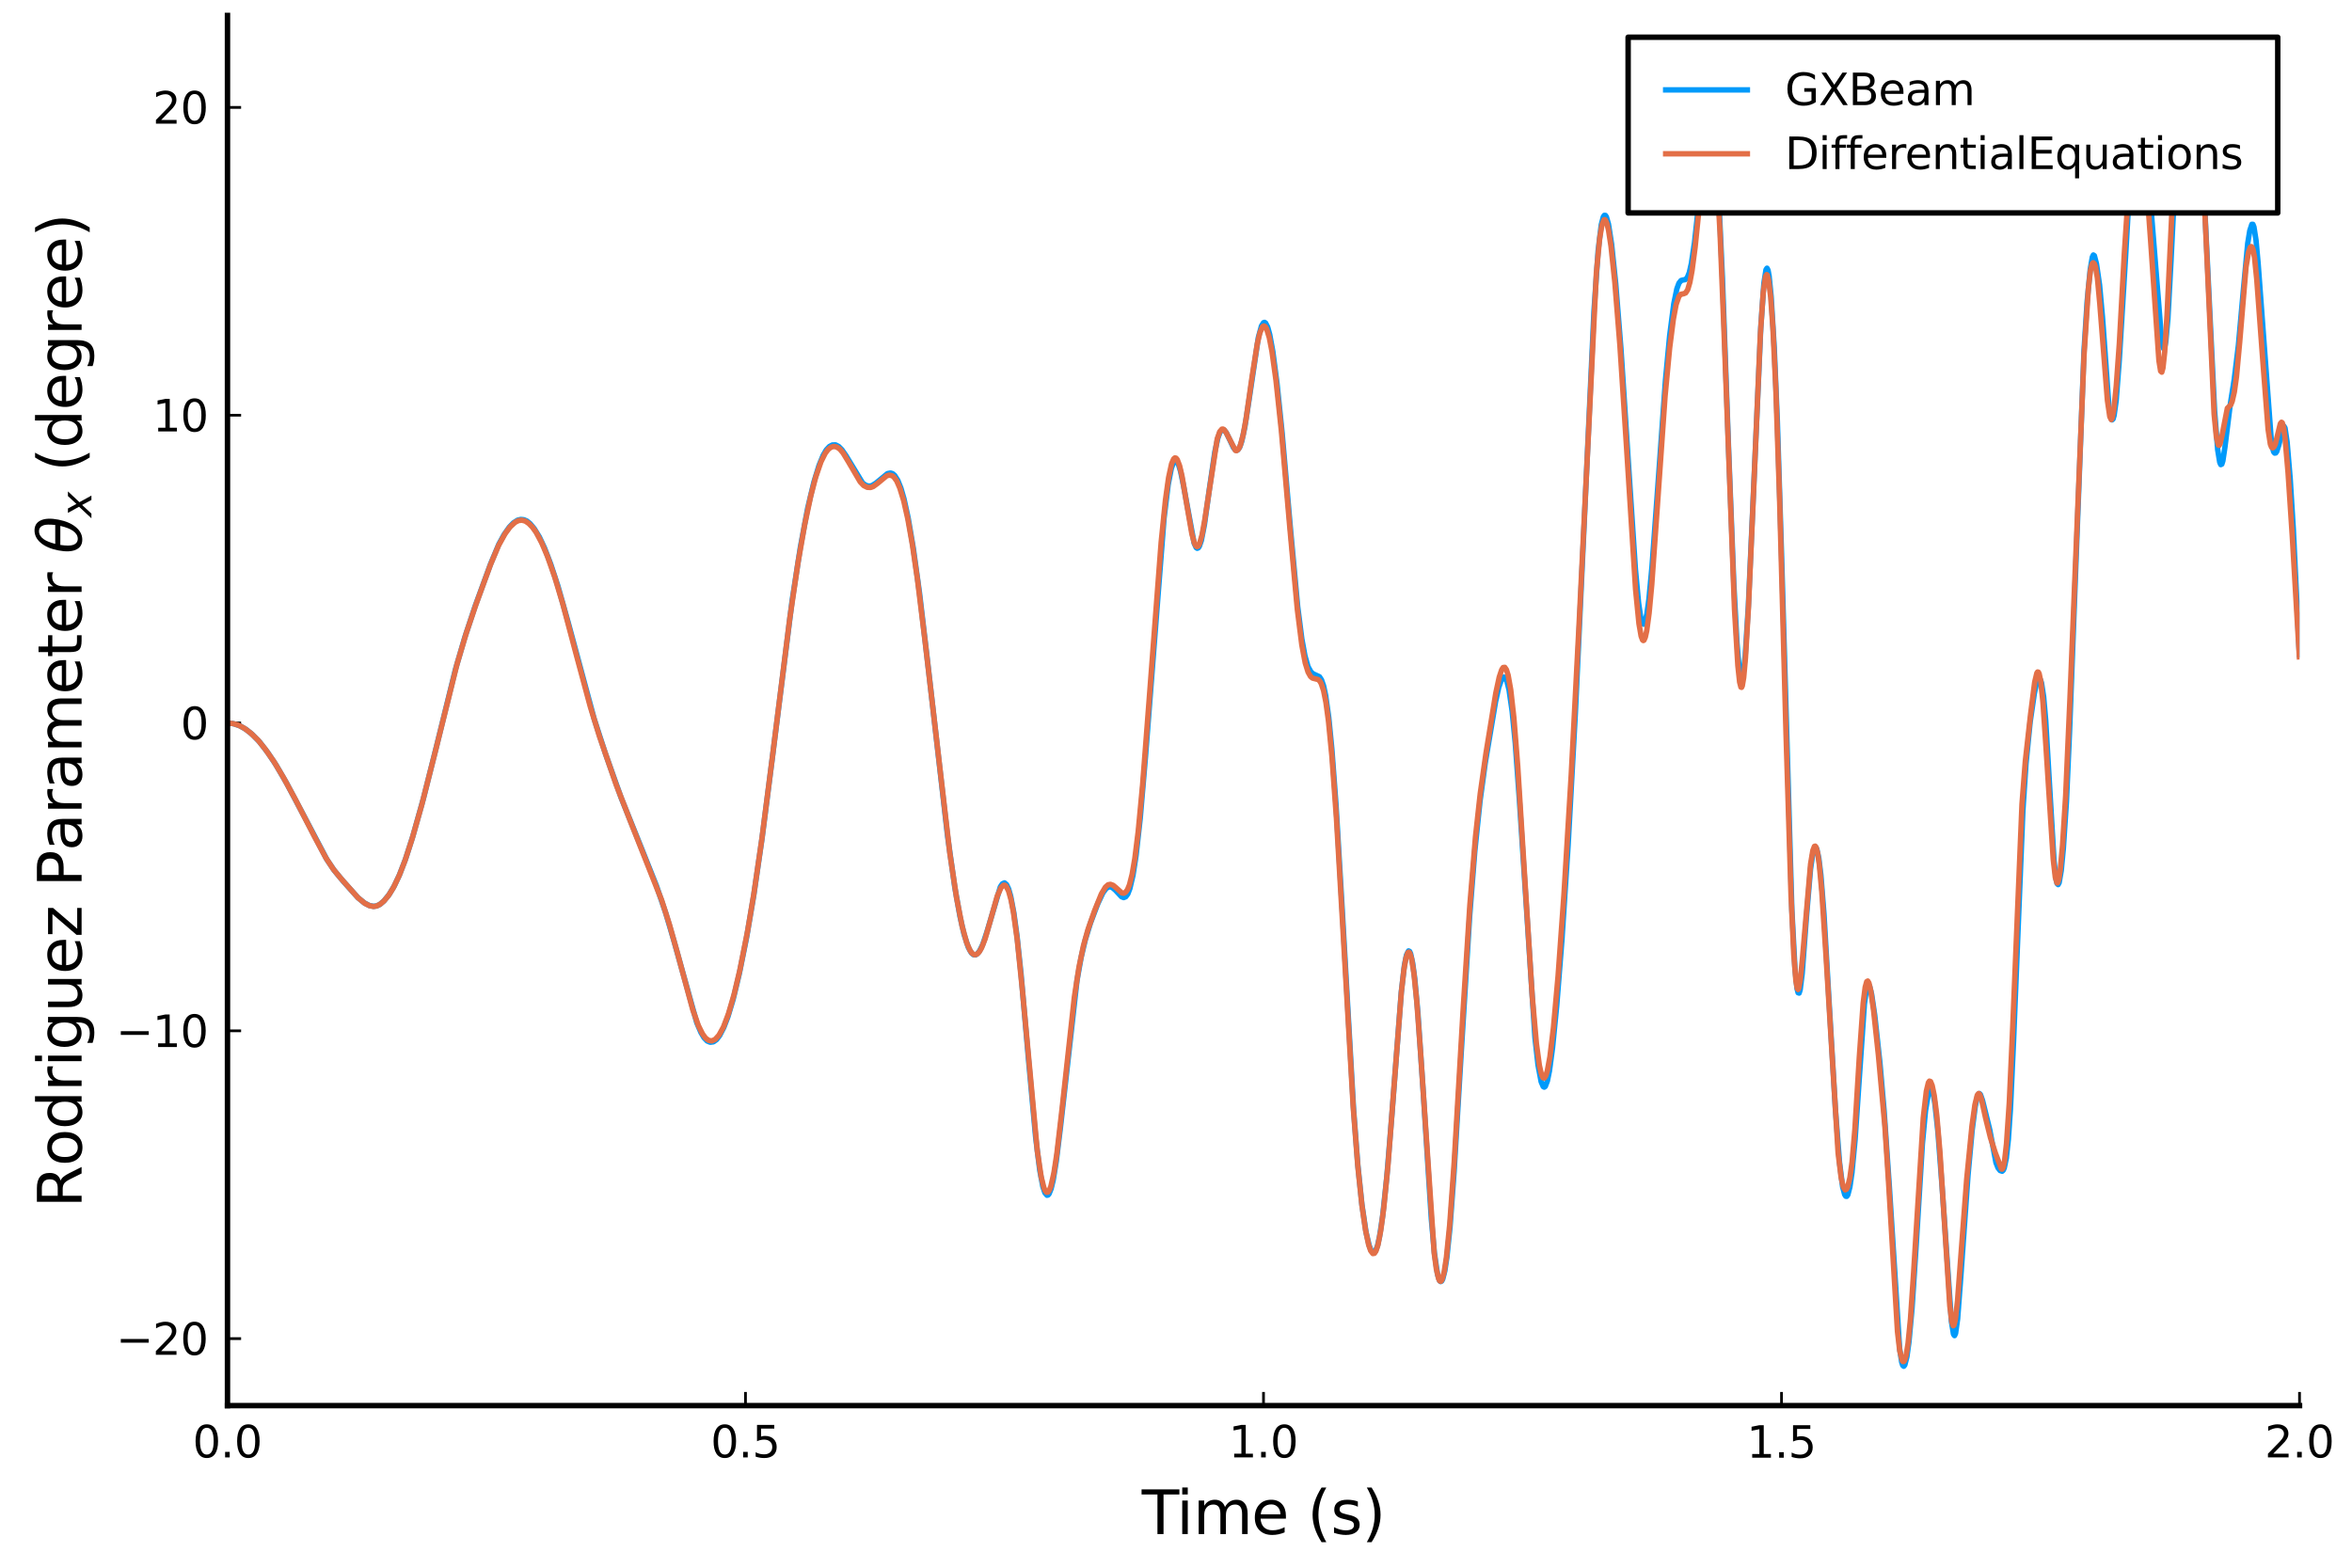 <?xml version="1.0" encoding="utf-8" standalone="no"?>
<!DOCTYPE svg PUBLIC "-//W3C//DTD SVG 1.1//EN"
  "http://www.w3.org/Graphics/SVG/1.1/DTD/svg11.dtd">
<svg height="288pt" version="1.1" viewBox="0 0 432 288" width="432pt" xmlns="http://www.w3.org/2000/svg" xmlns:xlink="http://www.w3.org/1999/xlink">
 <defs>
  <style type="text/css">*{stroke-linecap:butt;stroke-linejoin:round;}</style>
 </defs>
 <g id="figure_1">
  <g id="patch_1">
   <path d="M 0 288 
L 432 288 
L 432 0 
L 0 0 
z
" style="fill:#ffffff;"/>
  </g>
  <g id="axes_1">
   <g id="patch_2">
    <path d="M 41.782 258.225 
L 422.362 258.225 
L 422.362 2.835 
L 41.782 2.835 
z
" style="fill:#ffffff;"/>
   </g>
   <g id="line2d_1">
    <path clip-path="url(#p90a55a4caa)" d="M 41.782 132.826 
L 42.923 132.951 
L 44.065 133.342 
L 45.207 134.01 
L 46.349 134.935 
L 47.681 136.302 
L 49.203 138.284 
L 50.725 140.568 
L 52.628 143.852 
L 55.863 149.954 
L 60.049 157.915 
L 61.381 159.893 
L 63.094 161.956 
L 65.758 164.92 
L 66.9 165.861 
L 67.851 166.368 
L 68.613 166.5 
L 69.183 166.429 
L 69.754 166.168 
L 70.515 165.516 
L 71.467 164.347 
L 72.418 162.755 
L 73.37 160.726 
L 74.512 157.746 
L 75.844 153.581 
L 77.746 146.791 
L 80.22 136.943 
L 83.645 123.024 
L 85.358 117.15 
L 87.261 111.396 
L 90.115 103.593 
L 91.638 99.949 
L 92.589 98.206 
L 93.541 96.851 
L 94.302 96.061 
L 95.063 95.568 
L 95.634 95.43 
L 96.205 95.479 
L 96.775 95.722 
L 97.346 96.182 
L 98.107 97.091 
L 99.059 98.635 
L 100.01 100.662 
L 101.152 103.639 
L 102.484 107.701 
L 104.387 114.449 
L 109.144 132.109 
L 111.238 138.553 
L 114.092 146.569 
L 117.707 155.547 
L 120.562 162.699 
L 122.274 167.724 
L 123.797 172.879 
L 127.983 187.889 
L 128.744 189.68 
L 129.315 190.645 
L 129.886 191.236 
L 130.457 191.471 
L 131.028 191.393 
L 131.599 190.991 
L 132.169 190.252 
L 132.931 188.785 
L 133.692 186.805 
L 134.643 183.645 
L 135.785 178.9 
L 137.117 172.291 
L 138.449 164.456 
L 139.971 153.982 
L 141.874 139.097 
L 145.49 110.364 
L 147.012 100.503 
L 148.344 93.397 
L 149.486 88.59 
L 150.437 85.489 
L 151.198 83.634 
L 151.769 82.653 
L 152.34 82.036 
L 152.911 81.736 
L 153.482 81.732 
L 154.053 82.031 
L 154.624 82.61 
L 155.385 83.707 
L 158.429 88.72 
L 159 89.142 
L 159.571 89.315 
L 160.142 89.224 
L 160.903 88.745 
L 162.996 87.012 
L 163.567 86.901 
L 163.948 87.018 
L 164.328 87.343 
L 164.899 88.246 
L 165.47 89.674 
L 166.041 91.651 
L 166.802 95.142 
L 167.754 100.737 
L 168.895 108.976 
L 170.418 121.962 
L 174.033 153.509 
L 175.365 162.957 
L 176.317 168.323 
L 177.078 171.66 
L 177.839 174.009 
L 178.41 175.054 
L 178.791 175.383 
L 179.171 175.423 
L 179.552 175.18 
L 179.932 174.68 
L 180.503 173.518 
L 181.264 171.241 
L 183.738 162.922 
L 184.119 162.358 
L 184.499 162.196 
L 184.88 162.507 
L 185.26 163.312 
L 185.641 164.66 
L 186.212 167.686 
L 186.783 171.843 
L 187.544 179.022 
L 188.876 194.27 
L 190.208 208.822 
L 190.969 214.959 
L 191.54 217.994 
L 191.921 219.13 
L 192.301 219.576 
L 192.491 219.54 
L 192.682 219.328 
L 193.062 218.383 
L 193.443 216.795 
L 194.014 213.317 
L 194.775 207.128 
L 197.82 180.107 
L 198.581 175.846 
L 199.342 172.631 
L 200.293 169.551 
L 201.625 166.033 
L 202.577 164.018 
L 203.148 163.253 
L 203.528 162.981 
L 203.909 162.921 
L 204.289 163.039 
L 204.86 163.521 
L 206.002 164.741 
L 206.383 164.893 
L 206.763 164.748 
L 207.144 164.233 
L 207.524 163.246 
L 208.095 160.816 
L 208.666 157.175 
L 209.427 150.366 
L 210.379 139.195 
L 213.804 95.195 
L 214.565 89.032 
L 215.136 86.075 
L 215.517 85.003 
L 215.897 84.654 
L 216.087 84.727 
L 216.468 85.37 
L 216.849 86.634 
L 217.419 89.404 
L 219.322 99.756 
L 219.703 100.597 
L 219.893 100.723 
L 220.084 100.653 
L 220.274 100.39 
L 220.654 99.298 
L 221.225 96.369 
L 222.177 89.519 
L 223.128 83.036 
L 223.699 80.426 
L 224.08 79.409 
L 224.46 78.952 
L 224.841 79.01 
L 225.221 79.457 
L 225.792 80.621 
L 226.553 82.245 
L 226.934 82.675 
L 227.315 82.68 
L 227.695 82.167 
L 228.076 81.072 
L 228.647 78.443 
L 229.408 73.522 
L 231.12 62.015 
L 231.691 59.905 
L 232.072 59.283 
L 232.262 59.224 
L 232.452 59.339 
L 232.833 60.08 
L 233.214 61.461 
L 233.784 64.581 
L 234.546 70.39 
L 235.497 79.575 
L 237.019 97.124 
L 238.351 111.444 
L 239.113 117.383 
L 239.683 120.483 
L 240.254 122.485 
L 240.825 123.5 
L 241.206 123.797 
L 242.347 124.324 
L 242.728 124.906 
L 243.109 126.015 
L 243.489 127.769 
L 244.06 131.827 
L 244.631 137.637 
L 245.392 147.893 
L 246.534 167.13 
L 248.627 203.999 
L 249.388 213.935 
L 250.149 221.302 
L 250.911 226.412 
L 251.481 228.815 
L 251.862 229.794 
L 252.243 230.153 
L 252.433 230.094 
L 252.623 229.878 
L 253.004 228.917 
L 253.384 227.192 
L 253.955 223.425 
L 254.716 216.272 
L 255.668 204.642 
L 257.38 182.265 
L 257.951 177.341 
L 258.332 175.441 
L 258.712 174.694 
L 258.903 174.777 
L 259.093 175.188 
L 259.474 176.962 
L 259.854 179.828 
L 260.425 186.051 
L 261.376 200.076 
L 262.899 223.972 
L 263.47 230.28 
L 264.041 234.139 
L 264.421 235.275 
L 264.611 235.439 
L 264.802 235.339 
L 264.992 234.979 
L 265.373 233.477 
L 265.753 230.972 
L 266.324 225.482 
L 267.085 215.217 
L 268.417 192.886 
L 269.94 168.284 
L 270.891 156.294 
L 271.842 147.154 
L 272.794 140.203 
L 274.697 128.897 
L 275.268 126.322 
L 275.839 124.698 
L 276.219 124.374 
L 276.409 124.466 
L 276.79 125.187 
L 277.171 126.739 
L 277.741 130.66 
L 278.312 136.535 
L 279.073 146.998 
L 281.928 190.618 
L 282.499 195.692 
L 283.07 198.728 
L 283.45 199.615 
L 283.64 199.718 
L 283.831 199.579 
L 284.211 198.587 
L 284.592 196.726 
L 285.163 192.461 
L 285.924 184.807 
L 286.875 172.786 
L 288.017 155.346 
L 289.349 131.063 
L 290.871 98.404 
L 292.774 57.071 
L 293.536 46.061 
L 294.106 41.315 
L 294.487 39.83 
L 294.677 39.56 
L 294.868 39.574 
L 295.058 39.857 
L 295.438 41.201 
L 296.009 44.875 
L 296.77 52.137 
L 297.722 64.044 
L 299.054 84.44 
L 300.386 104.602 
L 300.957 110.706 
L 301.337 113.331 
L 301.718 114.592 
L 301.908 114.669 
L 302.099 114.391 
L 302.479 112.858 
L 302.86 110.099 
L 303.431 104.063 
L 304.382 91.001 
L 305.904 69.817 
L 306.666 61.729 
L 307.427 55.839 
L 307.998 53.051 
L 308.378 52.017 
L 308.759 51.536 
L 309.139 51.431 
L 309.52 51.374 
L 309.9 51.017 
L 310.281 50.08 
L 310.662 48.407 
L 311.233 44.57 
L 311.994 37.61 
L 313.135 26.689 
L 313.516 24.323 
L 313.897 23.119 
L 314.087 22.996 
L 314.277 23.222 
L 314.467 23.818 
L 314.848 26.142 
L 315.229 29.973 
L 315.799 38.738 
L 316.37 51.139 
L 317.512 82.882 
L 318.464 107.434 
L 319.034 118.057 
L 319.415 122.533 
L 319.796 124.543 
L 319.986 124.531 
L 320.176 123.819 
L 320.557 120.421 
L 321.128 111.311 
L 322.079 90.202 
L 323.411 60.135 
L 323.982 52.016 
L 324.363 49.544 
L 324.553 49.271 
L 324.743 49.648 
L 324.933 50.671 
L 325.314 54.487 
L 325.885 63.892 
L 326.456 77.459 
L 327.217 101.692 
L 329.12 167.119 
L 329.691 178.014 
L 330.071 181.632 
L 330.262 182.374 
L 330.452 182.439 
L 330.642 181.842 
L 331.023 178.777 
L 331.784 168.629 
L 332.545 159.674 
L 332.926 157.068 
L 333.306 155.769 
L 333.496 155.667 
L 333.687 155.953 
L 334.067 157.654 
L 334.448 160.746 
L 335.019 167.939 
L 335.97 184.344 
L 337.112 203.708 
L 337.873 213.563 
L 338.444 218.049 
L 338.825 219.469 
L 339.015 219.761 
L 339.205 219.78 
L 339.395 219.509 
L 339.776 218.05 
L 340.157 215.412 
L 340.728 209.423 
L 341.489 198.294 
L 342.44 184.459 
L 342.821 181.649 
L 343.011 181.013 
L 343.201 180.86 
L 343.392 181.137 
L 343.772 182.674 
L 344.343 186.548 
L 345.294 195.278 
L 346.056 203.976 
L 347.007 217.721 
L 348.91 247.733 
L 349.291 250.246 
L 349.481 250.833 
L 349.671 250.997 
L 349.861 250.774 
L 350.242 249.274 
L 350.623 246.525 
L 351.193 240.328 
L 351.955 228.765 
L 353.096 210.113 
L 353.667 204.046 
L 354.238 200.646 
L 354.428 200.089 
L 354.619 199.878 
L 354.809 200.041 
L 354.999 200.575 
L 355.38 202.672 
L 355.951 208.007 
L 356.712 218.065 
L 358.424 242.76 
L 358.805 245.112 
L 358.995 245.365 
L 359.186 244.964 
L 359.566 242.262 
L 360.137 234.677 
L 361.469 215.925 
L 362.23 207.646 
L 362.801 203.232 
L 363.182 201.485 
L 363.372 201.037 
L 363.562 200.899 
L 363.753 201.068 
L 364.133 202.147 
L 365.465 207.548 
L 366.607 213.597 
L 366.988 214.552 
L 367.368 215.038 
L 367.749 215.163 
L 367.939 214.986 
L 368.129 214.56 
L 368.51 212.743 
L 368.89 209.242 
L 369.271 203.598 
L 369.842 191.134 
L 371.555 148.815 
L 372.125 140.287 
L 372.887 132.641 
L 373.648 127.43 
L 374.028 125.655 
L 374.409 124.77 
L 374.599 124.689 
L 374.789 124.908 
L 374.98 125.496 
L 375.36 127.987 
L 375.741 132.328 
L 376.312 141.969 
L 377.263 157.996 
L 377.644 161.531 
L 377.834 162.328 
L 378.024 162.509 
L 378.215 162.137 
L 378.595 159.922 
L 378.976 155.93 
L 379.547 147.301 
L 380.118 134.502 
L 382.782 64.356 
L 383.353 55.346 
L 383.923 49.462 
L 384.304 47.229 
L 384.494 46.841 
L 384.685 46.983 
L 385.065 48.458 
L 385.636 52.374 
L 386.207 58.713 
L 387.349 74.603 
L 387.729 76.809 
L 387.919 77.139 
L 388.11 76.975 
L 388.3 76.338 
L 388.681 73.632 
L 389.252 66.251 
L 390.393 47.474 
L 391.345 30.878 
L 391.725 26.915 
L 392.296 23.41 
L 392.677 21.918 
L 392.867 21.644 
L 393.057 21.696 
L 393.248 22.039 
L 393.628 23.687 
L 394.199 28.326 
L 394.77 34.394 
L 397.053 62.735 
L 397.244 63.729 
L 397.434 64.086 
L 397.624 63.728 
L 397.815 62.642 
L 398.195 58.399 
L 398.766 47.73 
L 400.098 20.875 
L 400.669 13.737 
L 401.049 11.516 
L 401.43 10.846 
L 401.811 10.773 
L 402.001 10.822 
L 402.191 10.995 
L 402.572 11.976 
L 403.143 14.846 
L 403.714 18.853 
L 404.094 23.049 
L 404.665 32.186 
L 405.616 51.916 
L 406.758 75.384 
L 407.329 82.627 
L 407.71 84.943 
L 407.9 85.355 
L 408.09 85.267 
L 408.281 84.671 
L 408.661 82.147 
L 409.613 74.498 
L 410.374 69.681 
L 411.135 63.435 
L 412.086 52.871 
L 412.847 44.708 
L 413.228 42.365 
L 413.609 41.206 
L 413.799 41.212 
L 413.989 41.694 
L 414.37 44.117 
L 414.75 48.307 
L 417.224 81.55 
L 417.605 83.01 
L 417.795 83.239 
L 417.985 83.213 
L 418.176 82.946 
L 418.556 81.767 
L 419.317 78.582 
L 419.508 78.306 
L 419.698 78.626 
L 420.079 81.195 
L 420.649 87.96 
L 421.22 97.196 
L 422.362 120.813 
L 422.362 120.813 
" style="fill:none;stroke:#009afa;"/>
   </g>
   <g id="matplotlib.axis_1">
    <g id="xtick_1">
     <g id="line2d_2">
      <defs>
       <path d="M 0 0 
L 0 -2.5 
" id="mcb0635dba2" style="stroke:#000000;stroke-width:0.5;"/>
      </defs>
      <g>
       <use style="stroke:#000000;stroke-width:0.5;" x="41.782" xlink:href="#mcb0635dba2" y="258.225"/>
      </g>
     </g>
     <g id="text_1">
      <!-- $0.0$ -->
      <g transform="translate(35.382 267.804)scale(0.08 -0.08)">
       <defs>
        <path d="M 2034 4250 
Q 1547 4250 1301 3770 
Q 1056 3291 1056 2328 
Q 1056 1369 1301 889 
Q 1547 409 2034 409 
Q 2525 409 2770 889 
Q 3016 1369 3016 2328 
Q 3016 3291 2770 3770 
Q 2525 4250 2034 4250 
z
M 2034 4750 
Q 2819 4750 3233 4129 
Q 3647 3509 3647 2328 
Q 3647 1150 3233 529 
Q 2819 -91 2034 -91 
Q 1250 -91 836 529 
Q 422 1150 422 2328 
Q 422 3509 836 4129 
Q 1250 4750 2034 4750 
z
" id="DejaVuSans-30" transform="scale(0.016)"/>
        <path d="M 684 794 
L 1344 794 
L 1344 0 
L 684 0 
L 684 794 
z
" id="DejaVuSans-2e" transform="scale(0.016)"/>
       </defs>
       <use transform="translate(0 0.781)" xlink:href="#DejaVuSans-30"/>
       <use transform="translate(63.623 0.781)" xlink:href="#DejaVuSans-2e"/>
       <use transform="translate(95.41 0.781)" xlink:href="#DejaVuSans-30"/>
      </g>
     </g>
    </g>
    <g id="xtick_2">
     <g id="line2d_3">
      <g>
       <use style="stroke:#000000;stroke-width:0.5;" x="136.927" xlink:href="#mcb0635dba2" y="258.225"/>
      </g>
     </g>
     <g id="text_2">
      <!-- $0.5$ -->
      <g transform="translate(130.527 267.804)scale(0.08 -0.08)">
       <defs>
        <path d="M 691 4666 
L 3169 4666 
L 3169 4134 
L 1269 4134 
L 1269 2991 
Q 1406 3038 1543 3061 
Q 1681 3084 1819 3084 
Q 2600 3084 3056 2656 
Q 3513 2228 3513 1497 
Q 3513 744 3044 326 
Q 2575 -91 1722 -91 
Q 1428 -91 1123 -41 
Q 819 9 494 109 
L 494 744 
Q 775 591 1075 516 
Q 1375 441 1709 441 
Q 2250 441 2565 725 
Q 2881 1009 2881 1497 
Q 2881 1984 2565 2268 
Q 2250 2553 1709 2553 
Q 1456 2553 1204 2497 
Q 953 2441 691 2322 
L 691 4666 
z
" id="DejaVuSans-35" transform="scale(0.016)"/>
       </defs>
       <use transform="translate(0 0.781)" xlink:href="#DejaVuSans-30"/>
       <use transform="translate(63.623 0.781)" xlink:href="#DejaVuSans-2e"/>
       <use transform="translate(95.41 0.781)" xlink:href="#DejaVuSans-35"/>
      </g>
     </g>
    </g>
    <g id="xtick_3">
     <g id="line2d_4">
      <g>
       <use style="stroke:#000000;stroke-width:0.5;" x="232.072" xlink:href="#mcb0635dba2" y="258.225"/>
      </g>
     </g>
     <g id="text_3">
      <!-- $1.0$ -->
      <g transform="translate(225.672 267.804)scale(0.08 -0.08)">
       <defs>
        <path d="M 794 531 
L 1825 531 
L 1825 4091 
L 703 3866 
L 703 4441 
L 1819 4666 
L 2450 4666 
L 2450 531 
L 3481 531 
L 3481 0 
L 794 0 
L 794 531 
z
" id="DejaVuSans-31" transform="scale(0.016)"/>
       </defs>
       <use transform="translate(0 0.781)" xlink:href="#DejaVuSans-31"/>
       <use transform="translate(63.623 0.781)" xlink:href="#DejaVuSans-2e"/>
       <use transform="translate(95.41 0.781)" xlink:href="#DejaVuSans-30"/>
      </g>
     </g>
    </g>
    <g id="xtick_4">
     <g id="line2d_5">
      <g>
       <use style="stroke:#000000;stroke-width:0.5;" x="327.217" xlink:href="#mcb0635dba2" y="258.225"/>
      </g>
     </g>
     <g id="text_4">
      <!-- $1.5$ -->
      <g transform="translate(320.817 267.804)scale(0.08 -0.08)">
       <use transform="translate(0 0.094)" xlink:href="#DejaVuSans-31"/>
       <use transform="translate(63.623 0.094)" xlink:href="#DejaVuSans-2e"/>
       <use transform="translate(95.41 0.094)" xlink:href="#DejaVuSans-35"/>
      </g>
     </g>
    </g>
    <g id="xtick_5">
     <g id="line2d_6">
      <g>
       <use style="stroke:#000000;stroke-width:0.5;" x="422.362" xlink:href="#mcb0635dba2" y="258.225"/>
      </g>
     </g>
     <g id="text_5">
      <!-- $2.0$ -->
      <g transform="translate(415.962 267.804)scale(0.08 -0.08)">
       <defs>
        <path d="M 1228 531 
L 3431 531 
L 3431 0 
L 469 0 
L 469 531 
Q 828 903 1448 1529 
Q 2069 2156 2228 2338 
Q 2531 2678 2651 2914 
Q 2772 3150 2772 3378 
Q 2772 3750 2511 3984 
Q 2250 4219 1831 4219 
Q 1534 4219 1204 4116 
Q 875 4013 500 3803 
L 500 4441 
Q 881 4594 1212 4672 
Q 1544 4750 1819 4750 
Q 2544 4750 2975 4387 
Q 3406 4025 3406 3419 
Q 3406 3131 3298 2873 
Q 3191 2616 2906 2266 
Q 2828 2175 2409 1742 
Q 1991 1309 1228 531 
z
" id="DejaVuSans-32" transform="scale(0.016)"/>
       </defs>
       <use transform="translate(0 0.781)" xlink:href="#DejaVuSans-32"/>
       <use transform="translate(63.623 0.781)" xlink:href="#DejaVuSans-2e"/>
       <use transform="translate(95.41 0.781)" xlink:href="#DejaVuSans-30"/>
      </g>
     </g>
    </g>
    <g id="text_6">
     <!-- Time (s) -->
     <g transform="translate(209.71 281.826)scale(0.11 -0.11)">
      <defs>
       <path d="M -19 4666 
L 3928 4666 
L 3928 4134 
L 2272 4134 
L 2272 0 
L 1638 0 
L 1638 4134 
L -19 4134 
L -19 4666 
z
" id="DejaVuSans-54" transform="scale(0.016)"/>
       <path d="M 603 3500 
L 1178 3500 
L 1178 0 
L 603 0 
L 603 3500 
z
M 603 4863 
L 1178 4863 
L 1178 4134 
L 603 4134 
L 603 4863 
z
" id="DejaVuSans-69" transform="scale(0.016)"/>
       <path d="M 3328 2828 
Q 3544 3216 3844 3400 
Q 4144 3584 4550 3584 
Q 5097 3584 5394 3201 
Q 5691 2819 5691 2113 
L 5691 0 
L 5113 0 
L 5113 2094 
Q 5113 2597 4934 2840 
Q 4756 3084 4391 3084 
Q 3944 3084 3684 2787 
Q 3425 2491 3425 1978 
L 3425 0 
L 2847 0 
L 2847 2094 
Q 2847 2600 2669 2842 
Q 2491 3084 2119 3084 
Q 1678 3084 1418 2786 
Q 1159 2488 1159 1978 
L 1159 0 
L 581 0 
L 581 3500 
L 1159 3500 
L 1159 2956 
Q 1356 3278 1631 3431 
Q 1906 3584 2284 3584 
Q 2666 3584 2933 3390 
Q 3200 3197 3328 2828 
z
" id="DejaVuSans-6d" transform="scale(0.016)"/>
       <path d="M 3597 1894 
L 3597 1613 
L 953 1613 
Q 991 1019 1311 708 
Q 1631 397 2203 397 
Q 2534 397 2845 478 
Q 3156 559 3463 722 
L 3463 178 
Q 3153 47 2828 -22 
Q 2503 -91 2169 -91 
Q 1331 -91 842 396 
Q 353 884 353 1716 
Q 353 2575 817 3079 
Q 1281 3584 2069 3584 
Q 2775 3584 3186 3129 
Q 3597 2675 3597 1894 
z
M 3022 2063 
Q 3016 2534 2758 2815 
Q 2500 3097 2075 3097 
Q 1594 3097 1305 2825 
Q 1016 2553 972 2059 
L 3022 2063 
z
" id="DejaVuSans-65" transform="scale(0.016)"/>
       <path id="DejaVuSans-20" transform="scale(0.016)"/>
       <path d="M 1984 4856 
Q 1566 4138 1362 3434 
Q 1159 2731 1159 2009 
Q 1159 1288 1364 580 
Q 1569 -128 1984 -844 
L 1484 -844 
Q 1016 -109 783 600 
Q 550 1309 550 2009 
Q 550 2706 781 3412 
Q 1013 4119 1484 4856 
L 1984 4856 
z
" id="DejaVuSans-28" transform="scale(0.016)"/>
       <path d="M 2834 3397 
L 2834 2853 
Q 2591 2978 2328 3040 
Q 2066 3103 1784 3103 
Q 1356 3103 1142 2972 
Q 928 2841 928 2578 
Q 928 2378 1081 2264 
Q 1234 2150 1697 2047 
L 1894 2003 
Q 2506 1872 2764 1633 
Q 3022 1394 3022 966 
Q 3022 478 2636 193 
Q 2250 -91 1575 -91 
Q 1294 -91 989 -36 
Q 684 19 347 128 
L 347 722 
Q 666 556 975 473 
Q 1284 391 1588 391 
Q 1994 391 2212 530 
Q 2431 669 2431 922 
Q 2431 1156 2273 1281 
Q 2116 1406 1581 1522 
L 1381 1569 
Q 847 1681 609 1914 
Q 372 2147 372 2553 
Q 372 3047 722 3315 
Q 1072 3584 1716 3584 
Q 2034 3584 2315 3537 
Q 2597 3491 2834 3397 
z
" id="DejaVuSans-73" transform="scale(0.016)"/>
       <path d="M 513 4856 
L 1013 4856 
Q 1481 4119 1714 3412 
Q 1947 2706 1947 2009 
Q 1947 1309 1714 600 
Q 1481 -109 1013 -844 
L 513 -844 
Q 928 -128 1133 580 
Q 1338 1288 1338 2009 
Q 1338 2731 1133 3434 
Q 928 4138 513 4856 
z
" id="DejaVuSans-29" transform="scale(0.016)"/>
      </defs>
      <use xlink:href="#DejaVuSans-54"/>
      <use x="57.959" xlink:href="#DejaVuSans-69"/>
      <use x="85.742" xlink:href="#DejaVuSans-6d"/>
      <use x="183.154" xlink:href="#DejaVuSans-65"/>
      <use x="244.678" xlink:href="#DejaVuSans-20"/>
      <use x="276.465" xlink:href="#DejaVuSans-28"/>
      <use x="315.479" xlink:href="#DejaVuSans-73"/>
      <use x="367.578" xlink:href="#DejaVuSans-29"/>
     </g>
    </g>
   </g>
   <g id="matplotlib.axis_2">
    <g id="ytick_1">
     <g id="line2d_7">
      <defs>
       <path d="M 0 0 
L 2.5 0 
" id="ma9cf57a652" style="stroke:#000000;stroke-width:0.5;"/>
      </defs>
      <g>
       <use style="stroke:#000000;stroke-width:0.5;" x="41.782" xlink:href="#ma9cf57a652" y="245.917"/>
      </g>
     </g>
     <g id="text_7">
      <!-- $-20$ -->
      <g transform="translate(21.322 248.956)scale(0.08 -0.08)">
       <defs>
        <path d="M 678 2272 
L 4684 2272 
L 4684 1741 
L 678 1741 
L 678 2272 
z
" id="DejaVuSans-2212" transform="scale(0.016)"/>
       </defs>
       <use transform="translate(0 0.781)" xlink:href="#DejaVuSans-2212"/>
       <use transform="translate(83.789 0.781)" xlink:href="#DejaVuSans-32"/>
       <use transform="translate(147.412 0.781)" xlink:href="#DejaVuSans-30"/>
      </g>
     </g>
    </g>
    <g id="ytick_2">
     <g id="line2d_8">
      <g>
       <use style="stroke:#000000;stroke-width:0.5;" x="41.782" xlink:href="#ma9cf57a652" y="189.371"/>
      </g>
     </g>
     <g id="text_8">
      <!-- $-10$ -->
      <g transform="translate(21.322 192.411)scale(0.08 -0.08)">
       <use transform="translate(0 0.781)" xlink:href="#DejaVuSans-2212"/>
       <use transform="translate(83.789 0.781)" xlink:href="#DejaVuSans-31"/>
       <use transform="translate(147.412 0.781)" xlink:href="#DejaVuSans-30"/>
      </g>
     </g>
    </g>
    <g id="ytick_3">
     <g id="line2d_9">
      <g>
       <use style="stroke:#000000;stroke-width:0.5;" x="41.782" xlink:href="#ma9cf57a652" y="132.826"/>
      </g>
     </g>
     <g id="text_9">
      <!-- $0$ -->
      <g transform="translate(33.162 135.865)scale(0.08 -0.08)">
       <use transform="translate(0 0.781)" xlink:href="#DejaVuSans-30"/>
      </g>
     </g>
    </g>
    <g id="ytick_4">
     <g id="line2d_10">
      <g>
       <use style="stroke:#000000;stroke-width:0.5;" x="41.782" xlink:href="#ma9cf57a652" y="76.28"/>
      </g>
     </g>
     <g id="text_10">
      <!-- $10$ -->
      <g transform="translate(28.042 79.319)scale(0.08 -0.08)">
       <use transform="translate(0 0.781)" xlink:href="#DejaVuSans-31"/>
       <use transform="translate(63.623 0.781)" xlink:href="#DejaVuSans-30"/>
      </g>
     </g>
    </g>
    <g id="ytick_5">
     <g id="line2d_11">
      <g>
       <use style="stroke:#000000;stroke-width:0.5;" x="41.782" xlink:href="#ma9cf57a652" y="19.734"/>
      </g>
     </g>
     <g id="text_11">
      <!-- $20$ -->
      <g transform="translate(28.042 22.774)scale(0.08 -0.08)">
       <use transform="translate(0 0.781)" xlink:href="#DejaVuSans-32"/>
       <use transform="translate(63.623 0.781)" xlink:href="#DejaVuSans-30"/>
      </g>
     </g>
    </g>
    <g id="text_12">
     <!-- Rodriguez Parameter $\theta_x$ (degree) -->
     <g transform="translate(15.012 221.885)rotate(-90)scale(0.11 -0.11)">
      <defs>
       <path d="M 2841 2188 
Q 3044 2119 3236 1894 
Q 3428 1669 3622 1275 
L 4263 0 
L 3584 0 
L 2988 1197 
Q 2756 1666 2539 1819 
Q 2322 1972 1947 1972 
L 1259 1972 
L 1259 0 
L 628 0 
L 628 4666 
L 2053 4666 
Q 2853 4666 3247 4331 
Q 3641 3997 3641 3322 
Q 3641 2881 3436 2590 
Q 3231 2300 2841 2188 
z
M 1259 4147 
L 1259 2491 
L 2053 2491 
Q 2509 2491 2742 2702 
Q 2975 2913 2975 3322 
Q 2975 3731 2742 3939 
Q 2509 4147 2053 4147 
L 1259 4147 
z
" id="DejaVuSans-52" transform="scale(0.016)"/>
       <path d="M 1959 3097 
Q 1497 3097 1228 2736 
Q 959 2375 959 1747 
Q 959 1119 1226 758 
Q 1494 397 1959 397 
Q 2419 397 2687 759 
Q 2956 1122 2956 1747 
Q 2956 2369 2687 2733 
Q 2419 3097 1959 3097 
z
M 1959 3584 
Q 2709 3584 3137 3096 
Q 3566 2609 3566 1747 
Q 3566 888 3137 398 
Q 2709 -91 1959 -91 
Q 1206 -91 779 398 
Q 353 888 353 1747 
Q 353 2609 779 3096 
Q 1206 3584 1959 3584 
z
" id="DejaVuSans-6f" transform="scale(0.016)"/>
       <path d="M 2906 2969 
L 2906 4863 
L 3481 4863 
L 3481 0 
L 2906 0 
L 2906 525 
Q 2725 213 2448 61 
Q 2172 -91 1784 -91 
Q 1150 -91 751 415 
Q 353 922 353 1747 
Q 353 2572 751 3078 
Q 1150 3584 1784 3584 
Q 2172 3584 2448 3432 
Q 2725 3281 2906 2969 
z
M 947 1747 
Q 947 1113 1208 752 
Q 1469 391 1925 391 
Q 2381 391 2643 752 
Q 2906 1113 2906 1747 
Q 2906 2381 2643 2742 
Q 2381 3103 1925 3103 
Q 1469 3103 1208 2742 
Q 947 2381 947 1747 
z
" id="DejaVuSans-64" transform="scale(0.016)"/>
       <path d="M 2631 2963 
Q 2534 3019 2420 3045 
Q 2306 3072 2169 3072 
Q 1681 3072 1420 2755 
Q 1159 2438 1159 1844 
L 1159 0 
L 581 0 
L 581 3500 
L 1159 3500 
L 1159 2956 
Q 1341 3275 1631 3429 
Q 1922 3584 2338 3584 
Q 2397 3584 2469 3576 
Q 2541 3569 2628 3553 
L 2631 2963 
z
" id="DejaVuSans-72" transform="scale(0.016)"/>
       <path d="M 2906 1791 
Q 2906 2416 2648 2759 
Q 2391 3103 1925 3103 
Q 1463 3103 1205 2759 
Q 947 2416 947 1791 
Q 947 1169 1205 825 
Q 1463 481 1925 481 
Q 2391 481 2648 825 
Q 2906 1169 2906 1791 
z
M 3481 434 
Q 3481 -459 3084 -895 
Q 2688 -1331 1869 -1331 
Q 1566 -1331 1297 -1286 
Q 1028 -1241 775 -1147 
L 775 -588 
Q 1028 -725 1275 -790 
Q 1522 -856 1778 -856 
Q 2344 -856 2625 -561 
Q 2906 -266 2906 331 
L 2906 616 
Q 2728 306 2450 153 
Q 2172 0 1784 0 
Q 1141 0 747 490 
Q 353 981 353 1791 
Q 353 2603 747 3093 
Q 1141 3584 1784 3584 
Q 2172 3584 2450 3431 
Q 2728 3278 2906 2969 
L 2906 3500 
L 3481 3500 
L 3481 434 
z
" id="DejaVuSans-67" transform="scale(0.016)"/>
       <path d="M 544 1381 
L 544 3500 
L 1119 3500 
L 1119 1403 
Q 1119 906 1312 657 
Q 1506 409 1894 409 
Q 2359 409 2629 706 
Q 2900 1003 2900 1516 
L 2900 3500 
L 3475 3500 
L 3475 0 
L 2900 0 
L 2900 538 
Q 2691 219 2414 64 
Q 2138 -91 1772 -91 
Q 1169 -91 856 284 
Q 544 659 544 1381 
z
M 1991 3584 
L 1991 3584 
z
" id="DejaVuSans-75" transform="scale(0.016)"/>
       <path d="M 353 3500 
L 3084 3500 
L 3084 2975 
L 922 459 
L 3084 459 
L 3084 0 
L 275 0 
L 275 525 
L 2438 3041 
L 353 3041 
L 353 3500 
z
" id="DejaVuSans-7a" transform="scale(0.016)"/>
       <path d="M 1259 4147 
L 1259 2394 
L 2053 2394 
Q 2494 2394 2734 2622 
Q 2975 2850 2975 3272 
Q 2975 3691 2734 3919 
Q 2494 4147 2053 4147 
L 1259 4147 
z
M 628 4666 
L 2053 4666 
Q 2838 4666 3239 4311 
Q 3641 3956 3641 3272 
Q 3641 2581 3239 2228 
Q 2838 1875 2053 1875 
L 1259 1875 
L 1259 0 
L 628 0 
L 628 4666 
z
" id="DejaVuSans-50" transform="scale(0.016)"/>
       <path d="M 2194 1759 
Q 1497 1759 1228 1600 
Q 959 1441 959 1056 
Q 959 750 1161 570 
Q 1363 391 1709 391 
Q 2188 391 2477 730 
Q 2766 1069 2766 1631 
L 2766 1759 
L 2194 1759 
z
M 3341 1997 
L 3341 0 
L 2766 0 
L 2766 531 
Q 2569 213 2275 61 
Q 1981 -91 1556 -91 
Q 1019 -91 701 211 
Q 384 513 384 1019 
Q 384 1609 779 1909 
Q 1175 2209 1959 2209 
L 2766 2209 
L 2766 2266 
Q 2766 2663 2505 2880 
Q 2244 3097 1772 3097 
Q 1472 3097 1187 3025 
Q 903 2953 641 2809 
L 641 3341 
Q 956 3463 1253 3523 
Q 1550 3584 1831 3584 
Q 2591 3584 2966 3190 
Q 3341 2797 3341 1997 
z
" id="DejaVuSans-61" transform="scale(0.016)"/>
       <path d="M 1172 4494 
L 1172 3500 
L 2356 3500 
L 2356 3053 
L 1172 3053 
L 1172 1153 
Q 1172 725 1289 603 
Q 1406 481 1766 481 
L 2356 481 
L 2356 0 
L 1766 0 
Q 1100 0 847 248 
Q 594 497 594 1153 
L 594 3053 
L 172 3053 
L 172 3500 
L 594 3500 
L 594 4494 
L 1172 4494 
z
" id="DejaVuSans-74" transform="scale(0.016)"/>
       <path d="M 2913 2219 
L 925 2219 
Q 791 1284 928 888 
Q 1100 400 1566 400 
Q 2034 400 2391 891 
Q 2703 1322 2913 2219 
z
M 3009 2750 
Q 3094 3638 2984 3950 
Q 2813 4444 2353 4444 
Q 1875 4444 1525 3956 
Q 1250 3563 1034 2750 
L 3009 2750 
z
M 2444 4913 
Q 3194 4913 3494 4250 
Q 3794 3591 3566 2422 
Q 3341 1256 2781 594 
Q 2225 -72 1475 -72 
Q 722 -72 425 594 
Q 128 1256 353 2422 
Q 581 3591 1134 4250 
Q 1691 4913 2444 4913 
z
" id="DejaVuSans-Oblique-3b8" transform="scale(0.016)"/>
       <path d="M 3841 3500 
L 2234 1784 
L 3219 0 
L 2559 0 
L 1819 1388 
L 531 0 
L -166 0 
L 1556 1844 
L 641 3500 
L 1300 3500 
L 1972 2234 
L 3144 3500 
L 3841 3500 
z
" id="DejaVuSans-Oblique-78" transform="scale(0.016)"/>
      </defs>
      <use transform="translate(0 0.234)" xlink:href="#DejaVuSans-52"/>
      <use transform="translate(69.482 0.234)" xlink:href="#DejaVuSans-6f"/>
      <use transform="translate(130.664 0.234)" xlink:href="#DejaVuSans-64"/>
      <use transform="translate(194.141 0.234)" xlink:href="#DejaVuSans-72"/>
      <use transform="translate(235.254 0.234)" xlink:href="#DejaVuSans-69"/>
      <use transform="translate(263.037 0.234)" xlink:href="#DejaVuSans-67"/>
      <use transform="translate(326.514 0.234)" xlink:href="#DejaVuSans-75"/>
      <use transform="translate(389.893 0.234)" xlink:href="#DejaVuSans-65"/>
      <use transform="translate(451.416 0.234)" xlink:href="#DejaVuSans-7a"/>
      <use transform="translate(503.906 0.234)" xlink:href="#DejaVuSans-20"/>
      <use transform="translate(535.693 0.234)" xlink:href="#DejaVuSans-50"/>
      <use transform="translate(595.996 0.234)" xlink:href="#DejaVuSans-61"/>
      <use transform="translate(657.275 0.234)" xlink:href="#DejaVuSans-72"/>
      <use transform="translate(698.389 0.234)" xlink:href="#DejaVuSans-61"/>
      <use transform="translate(759.668 0.234)" xlink:href="#DejaVuSans-6d"/>
      <use transform="translate(857.08 0.234)" xlink:href="#DejaVuSans-65"/>
      <use transform="translate(918.604 0.234)" xlink:href="#DejaVuSans-74"/>
      <use transform="translate(957.812 0.234)" xlink:href="#DejaVuSans-65"/>
      <use transform="translate(1019.336 0.234)" xlink:href="#DejaVuSans-72"/>
      <use transform="translate(1060.449 0.234)" xlink:href="#DejaVuSans-20"/>
      <use transform="translate(1092.236 0.234)" xlink:href="#DejaVuSans-Oblique-3b8"/>
      <use transform="translate(1153.418 -16.172)scale(0.7)" xlink:href="#DejaVuSans-Oblique-78"/>
      <use transform="translate(1197.578 0.234)" xlink:href="#DejaVuSans-20"/>
      <use transform="translate(1229.365 0.234)" xlink:href="#DejaVuSans-28"/>
      <use transform="translate(1268.379 0.234)" xlink:href="#DejaVuSans-64"/>
      <use transform="translate(1331.855 0.234)" xlink:href="#DejaVuSans-65"/>
      <use transform="translate(1393.379 0.234)" xlink:href="#DejaVuSans-67"/>
      <use transform="translate(1456.855 0.234)" xlink:href="#DejaVuSans-72"/>
      <use transform="translate(1497.969 0.234)" xlink:href="#DejaVuSans-65"/>
      <use transform="translate(1559.492 0.234)" xlink:href="#DejaVuSans-65"/>
      <use transform="translate(1621.016 0.234)" xlink:href="#DejaVuSans-29"/>
     </g>
    </g>
   </g>
   <g id="line2d_12">
    <path clip-path="url(#p90a55a4caa)" d="M 41.782 132.826 
L 42.816 132.928 
L 43.845 133.245 
L 44.891 133.801 
L 46.044 134.667 
L 47.409 135.99 
L 48.724 137.632 
L 50.32 139.921 
L 52.072 142.863 
L 54.2 146.778 
L 57.874 153.895 
L 59.855 157.601 
L 61.219 159.675 
L 62.574 161.339 
L 65.732 164.902 
L 67.032 165.97 
L 67.917 166.399 
L 68.618 166.533 
L 69.19 166.437 
L 69.845 166.098 
L 70.52 165.519 
L 71.366 164.503 
L 72.244 163.094 
L 73.333 160.821 
L 74.364 158.168 
L 75.706 154.049 
L 77.479 147.803 
L 79.9 138.277 
L 83.937 122.014 
L 85.647 116.275 
L 87.4 111.086 
L 90.047 103.833 
L 91.558 100.23 
L 92.784 98.014 
L 93.704 96.774 
L 94.623 95.94 
L 95.242 95.631 
L 95.867 95.559 
L 96.492 95.729 
L 97.131 96.165 
L 97.793 96.841 
L 98.463 97.768 
L 99.502 99.719 
L 100.554 102.197 
L 101.875 105.955 
L 103.359 110.885 
L 105.97 120.719 
L 108.422 129.813 
L 110.105 135.273 
L 113.167 144.14 
L 115.748 150.777 
L 121.522 165.368 
L 122.965 169.874 
L 124.473 175.264 
L 127.25 185.513 
L 128.271 188.424 
L 129.052 189.972 
L 129.587 190.699 
L 130.162 191.138 
L 130.761 191.221 
L 131.359 190.946 
L 132.062 190.168 
L 132.881 188.677 
L 133.8 186.242 
L 134.848 182.638 
L 135.908 178.145 
L 137.299 171.128 
L 138.464 164.213 
L 139.939 154.097 
L 141.891 138.895 
L 145.065 113.58 
L 146.575 103.353 
L 147.811 96.307 
L 148.909 91.126 
L 149.828 87.613 
L 150.789 84.833 
L 151.567 83.278 
L 152.098 82.572 
L 152.628 82.154 
L 153.158 82.008 
L 153.699 82.123 
L 154.265 82.506 
L 154.849 83.203 
L 155.778 84.732 
L 157.998 88.522 
L 158.644 89.202 
L 159.29 89.528 
L 159.901 89.555 
L 160.389 89.381 
L 161.162 88.816 
L 162.839 87.426 
L 163.288 87.28 
L 163.819 87.372 
L 164.176 87.622 
L 164.697 88.34 
L 165.271 89.646 
L 165.985 91.99 
L 166.747 95.358 
L 167.573 99.997 
L 168.5 106.348 
L 169.933 117.968 
L 174.45 156.689 
L 175.682 164.865 
L 176.709 170.13 
L 177.53 173.131 
L 178.16 174.604 
L 178.58 175.18 
L 179.001 175.41 
L 179.424 175.304 
L 179.851 174.88 
L 180.278 174.153 
L 180.92 172.52 
L 181.811 169.442 
L 183.178 164.604 
L 183.864 163.05 
L 184.323 162.615 
L 184.552 162.617 
L 184.782 162.781 
L 185.241 163.665 
L 185.7 165.302 
L 186.159 167.701 
L 186.848 172.717 
L 187.766 181.687 
L 190.521 211.411 
L 191.238 216.216 
L 191.73 218.194 
L 191.981 218.767 
L 192.231 219.039 
L 192.489 219.003 
L 192.76 218.621 
L 193.032 217.897 
L 193.575 215.488 
L 194.118 211.941 
L 195.06 203.833 
L 197.333 183.169 
L 198.171 177.718 
L 199.001 173.749 
L 199.833 170.761 
L 201.047 167.298 
L 202.294 164.221 
L 203.027 162.985 
L 203.519 162.548 
L 203.957 162.461 
L 204.449 162.638 
L 205.01 163.105 
L 206.055 164.046 
L 206.381 164.103 
L 206.727 163.935 
L 207.088 163.44 
L 207.453 162.55 
L 207.943 160.616 
L 208.438 157.727 
L 209.061 152.736 
L 209.866 144.2 
L 211.072 128.554 
L 213.272 99.647 
L 214.067 91.843 
L 214.639 87.749 
L 215.192 85.189 
L 215.58 84.297 
L 215.794 84.123 
L 216.008 84.167 
L 216.227 84.431 
L 216.669 85.597 
L 217.114 87.53 
L 218.005 92.834 
L 218.913 98.07 
L 219.37 99.757 
L 219.598 100.229 
L 219.836 100.429 
L 220.073 100.327 
L 220.311 99.923 
L 220.786 98.266 
L 221.261 95.642 
L 223.562 80.671 
L 224.034 79.305 
L 224.429 78.84 
L 224.627 78.821 
L 224.825 78.93 
L 225.235 79.502 
L 226.916 82.754 
L 227.12 82.796 
L 227.488 82.51 
L 227.815 81.822 
L 228.339 79.869 
L 228.879 76.904 
L 229.968 69.262 
L 230.929 63.167 
L 231.417 61.105 
L 231.907 60.01 
L 232.153 59.87 
L 232.398 60.012 
L 232.644 60.425 
L 233.134 62.014 
L 233.625 64.546 
L 234.361 69.835 
L 235.35 79.093 
L 236.884 96.67 
L 238.287 111.965 
L 239.115 118.515 
L 239.735 121.781 
L 240.259 123.465 
L 240.7 124.256 
L 241.058 124.568 
L 241.566 124.699 
L 242.099 124.835 
L 242.382 125.083 
L 242.669 125.564 
L 243.106 126.868 
L 243.542 129.047 
L 244.002 132.438 
L 244.632 138.896 
L 245.468 150.328 
L 246.642 170.414 
L 248.536 203.18 
L 249.392 214.235 
L 250.144 221.396 
L 250.8 225.918 
L 251.375 228.648 
L 251.754 229.759 
L 252.161 230.292 
L 252.441 230.245 
L 252.723 229.83 
L 253.1 228.677 
L 253.616 226.003 
L 254.17 221.827 
L 254.941 213.968 
L 255.954 200.783 
L 257.387 182.282 
L 257.874 178.033 
L 258.228 176.02 
L 258.588 175.006 
L 258.769 174.911 
L 258.949 175.098 
L 259.275 176.147 
L 259.7 178.824 
L 260.219 183.907 
L 260.897 193.036 
L 263.415 230.107 
L 263.821 233.141 
L 264.227 234.904 
L 264.432 235.31 
L 264.637 235.392 
L 264.842 235.149 
L 265.252 233.702 
L 265.663 231.034 
L 266.278 224.924 
L 267.099 213.485 
L 268.74 185.506 
L 269.971 166.311 
L 271.002 153.78 
L 271.878 145.822 
L 272.934 138.385 
L 274.742 127.305 
L 275.372 124.388 
L 275.822 123.04 
L 276.093 122.631 
L 276.388 122.597 
L 276.688 123.033 
L 277.004 124.042 
L 277.483 126.741 
L 278.06 131.894 
L 278.764 140.723 
L 279.777 156.852 
L 281.421 182.94 
L 282.199 191.731 
L 282.745 195.755 
L 283.127 197.411 
L 283.419 197.999 
L 283.654 198.042 
L 283.91 197.667 
L 284.206 196.715 
L 284.681 194.135 
L 285.331 188.758 
L 286.181 179.261 
L 287.253 164.394 
L 288.588 142.44 
L 289.988 115.6 
L 293.215 50.06 
L 293.822 43.739 
L 294.236 41.303 
L 294.608 40.394 
L 294.743 40.349 
L 294.877 40.444 
L 295.147 41.036 
L 295.443 42.268 
L 295.897 45.21 
L 296.601 51.845 
L 297.535 63.46 
L 298.721 81.666 
L 300.41 108.258 
L 301.031 114.558 
L 301.43 116.866 
L 301.698 117.578 
L 301.84 117.674 
L 301.953 117.612 
L 302.2 117.059 
L 302.459 115.884 
L 302.893 112.664 
L 303.386 107.379 
L 304.323 94.233 
L 305.829 72.781 
L 306.672 63.904 
L 307.348 58.646 
L 307.858 55.94 
L 308.37 54.461 
L 308.716 54.068 
L 309.245 53.961 
L 309.614 53.807 
L 309.991 53.208 
L 310.384 51.869 
L 310.778 49.735 
L 311.347 45.424 
L 312.341 35.715 
L 313.148 28.369 
L 313.564 25.859 
L 313.957 24.698 
L 314.142 24.619 
L 314.304 24.809 
L 314.628 25.961 
L 314.953 28.233 
L 315.407 33.509 
L 315.921 42.661 
L 316.649 60.703 
L 318.581 111.929 
L 319.196 122.248 
L 319.525 125.31 
L 319.763 126.234 
L 319.883 126.275 
L 320.012 125.996 
L 320.269 124.481 
L 320.6 120.83 
L 321.14 111.683 
L 321.962 93.105 
L 323.337 61.273 
L 323.862 53.699 
L 324.266 50.846 
L 324.487 50.443 
L 324.602 50.552 
L 324.849 51.474 
L 325.229 54.606 
L 325.641 60.329 
L 326.166 71.28 
L 326.859 91.583 
L 328.043 134.737 
L 328.964 164.489 
L 329.473 175.422 
L 329.862 180.253 
L 330.121 181.636 
L 330.254 181.78 
L 330.387 181.559 
L 330.654 180.143 
L 331.061 176.101 
L 332.554 158.738 
L 332.972 156.243 
L 333.264 155.49 
L 333.411 155.442 
L 333.557 155.627 
L 333.85 156.698 
L 334.155 158.818 
L 334.613 163.768 
L 335.409 175.913 
L 337.609 211.793 
L 338.173 216.382 
L 338.564 218.062 
L 338.9 218.59 
L 339.14 218.482 
L 339.383 217.987 
L 339.772 216.386 
L 340.181 213.431 
L 340.69 207.515 
L 341.51 194.152 
L 342.216 184.286 
L 342.587 181.35 
L 342.865 180.345 
L 343.057 180.225 
L 343.271 180.583 
L 343.621 182.076 
L 344.128 185.625 
L 345.017 193.887 
L 346.203 206.902 
L 346.875 217.152 
L 348.516 244.615 
L 348.931 248.165 
L 349.366 249.926 
L 349.514 250.13 
L 349.663 250.143 
L 349.811 249.961 
L 350.108 249 
L 350.457 246.817 
L 350.906 242.262 
L 351.478 233.839 
L 353.251 205.379 
L 353.816 200.471 
L 354.195 198.885 
L 354.39 198.611 
L 354.593 198.695 
L 354.889 199.415 
L 355.27 201.262 
L 355.74 204.957 
L 356.319 211.716 
L 357.052 223.14 
L 358.124 239.896 
L 358.497 242.885 
L 358.753 243.555 
L 358.881 243.463 
L 359.14 242.466 
L 359.546 238.966 
L 360.23 229.843 
L 361.232 216.614 
L 362.204 206.786 
L 362.745 202.935 
L 363.174 201.18 
L 363.432 200.886 
L 363.633 201.071 
L 363.945 201.95 
L 364.673 205.262 
L 365.587 208.975 
L 366.477 211.773 
L 367.614 214.768 
L 367.76 214.779 
L 367.906 214.549 
L 368.175 213.371 
L 368.541 210.113 
L 369.055 202.51 
L 369.666 189.135 
L 371.385 147.734 
L 372.001 139.806 
L 372.962 131.239 
L 373.719 125.314 
L 374.118 123.641 
L 374.255 123.45 
L 374.396 123.484 
L 374.536 123.754 
L 374.83 125.148 
L 375.232 128.978 
L 375.779 137.016 
L 377.12 157.813 
L 377.503 161.17 
L 377.819 162.214 
L 377.926 162.187 
L 378.16 161.486 
L 378.413 159.809 
L 378.832 155.312 
L 379.409 146.132 
L 380.2 128.255 
L 382.778 65.314 
L 383.573 53.096 
L 383.932 49.824 
L 384.242 48.507 
L 384.459 48.254 
L 384.678 48.442 
L 384.897 49.06 
L 385.241 51.093 
L 385.674 55.768 
L 387.073 73.532 
L 387.515 76.548 
L 387.786 77.09 
L 387.973 76.75 
L 388.257 75.198 
L 388.702 70.898 
L 389.27 63.055 
L 390.181 46.591 
L 390.944 35.081 
L 391.608 28.427 
L 392.004 26.235 
L 392.292 25.642 
L 392.523 25.609 
L 392.816 25.88 
L 393.121 26.446 
L 393.446 27.536 
L 393.846 29.986 
L 394.354 35.096 
L 395.005 44.115 
L 396.537 66.25 
L 396.85 68.173 
L 397.063 68.37 
L 397.275 67.608 
L 397.594 64.71 
L 398.027 57.89 
L 399.016 36.855 
L 399.73 23.729 
L 400.258 17.44 
L 400.714 13.966 
L 401.194 11.813 
L 401.679 10.803 
L 402.18 10.124 
L 402.433 10.092 
L 402.671 10.435 
L 403.009 11.536 
L 403.363 13.494 
L 403.738 16.714 
L 404.114 21.619 
L 404.74 33.909 
L 406.673 76.064 
L 407.09 80.297 
L 407.428 81.735 
L 407.605 81.822 
L 407.795 81.458 
L 408.109 80.097 
L 409.105 74.995 
L 409.475 74.637 
L 409.729 74.378 
L 409.99 73.742 
L 410.391 71.992 
L 410.781 69.199 
L 411.367 62.896 
L 412.535 49.054 
L 413.002 46.299 
L 413.317 45.416 
L 413.507 45.295 
L 413.658 45.43 
L 413.824 45.856 
L 414.095 47.3 
L 414.503 51.292 
L 415.585 65.82 
L 416.593 78.901 
L 417.007 81.604 
L 417.224 82.161 
L 417.449 82.281 
L 417.69 82.09 
L 417.933 81.554 
L 418.302 80.037 
L 418.835 77.836 
L 419.044 77.571 
L 419.192 77.676 
L 419.428 78.489 
L 419.704 80.496 
L 420.254 86.813 
L 421.026 98.419 
L 422.362 121.163 
L 422.362 121.163 
" style="fill:none;stroke:#e36f47;"/>
   </g>
   <g id="patch_3">
    <path d="M 41.782 258.225 
L 41.782 2.835 
" style="fill:none;stroke:#000000;stroke-linecap:square;stroke-linejoin:miter;"/>
   </g>
   <g id="patch_4">
    <path d="M 41.782 258.225 
L 422.362 258.225 
" style="fill:none;stroke:#000000;stroke-linecap:square;stroke-linejoin:miter;"/>
   </g>
   <g id="legend_1">
    <g id="patch_5">
     <path d="M 299.042 39.12 
L 418.362 39.12 
L 418.362 6.835 
L 299.042 6.835 
z
" style="fill:#ffffff;stroke:#000000;stroke-linejoin:miter;"/>
    </g>
    <g id="line2d_13">
     <path d="M 305.442 16.513 
L 321.442 16.513 
" style="fill:none;stroke:#009afa;stroke-linejoin:miter;"/>
    </g>
    <g id="line2d_14"/>
    <g id="text_13">
     <!-- GXBeam -->
     <g transform="translate(327.842 19.313)scale(0.08 -0.08)">
      <defs>
       <path d="M 3809 666 
L 3809 1919 
L 2778 1919 
L 2778 2438 
L 4434 2438 
L 4434 434 
Q 4069 175 3628 42 
Q 3188 -91 2688 -91 
Q 1594 -91 976 548 
Q 359 1188 359 2328 
Q 359 3472 976 4111 
Q 1594 4750 2688 4750 
Q 3144 4750 3555 4637 
Q 3966 4525 4313 4306 
L 4313 3634 
Q 3963 3931 3569 4081 
Q 3175 4231 2741 4231 
Q 1884 4231 1454 3753 
Q 1025 3275 1025 2328 
Q 1025 1384 1454 906 
Q 1884 428 2741 428 
Q 3075 428 3337 486 
Q 3600 544 3809 666 
z
" id="DejaVuSans-47" transform="scale(0.016)"/>
       <path d="M 403 4666 
L 1081 4666 
L 2241 2931 
L 3406 4666 
L 4084 4666 
L 2584 2425 
L 4184 0 
L 3506 0 
L 2194 1984 
L 872 0 
L 191 0 
L 1856 2491 
L 403 4666 
z
" id="DejaVuSans-58" transform="scale(0.016)"/>
       <path d="M 1259 2228 
L 1259 519 
L 2272 519 
Q 2781 519 3026 730 
Q 3272 941 3272 1375 
Q 3272 1813 3026 2020 
Q 2781 2228 2272 2228 
L 1259 2228 
z
M 1259 4147 
L 1259 2741 
L 2194 2741 
Q 2656 2741 2882 2914 
Q 3109 3088 3109 3444 
Q 3109 3797 2882 3972 
Q 2656 4147 2194 4147 
L 1259 4147 
z
M 628 4666 
L 2241 4666 
Q 2963 4666 3353 4366 
Q 3744 4066 3744 3513 
Q 3744 3084 3544 2831 
Q 3344 2578 2956 2516 
Q 3422 2416 3680 2098 
Q 3938 1781 3938 1306 
Q 3938 681 3513 340 
Q 3088 0 2303 0 
L 628 0 
L 628 4666 
z
" id="DejaVuSans-42" transform="scale(0.016)"/>
      </defs>
      <use xlink:href="#DejaVuSans-47"/>
      <use x="77.49" xlink:href="#DejaVuSans-58"/>
      <use x="145.996" xlink:href="#DejaVuSans-42"/>
      <use x="214.6" xlink:href="#DejaVuSans-65"/>
      <use x="276.123" xlink:href="#DejaVuSans-61"/>
      <use x="337.402" xlink:href="#DejaVuSans-6d"/>
     </g>
    </g>
    <g id="line2d_15">
     <path d="M 305.442 28.256 
L 321.442 28.256 
" style="fill:none;stroke:#e36f47;stroke-linejoin:miter;"/>
    </g>
    <g id="line2d_16"/>
    <g id="text_14">
     <!-- DifferentialEquations -->
     <g transform="translate(327.842 31.056)scale(0.08 -0.08)">
      <defs>
       <path d="M 1259 4147 
L 1259 519 
L 2022 519 
Q 2988 519 3436 956 
Q 3884 1394 3884 2338 
Q 3884 3275 3436 3711 
Q 2988 4147 2022 4147 
L 1259 4147 
z
M 628 4666 
L 1925 4666 
Q 3281 4666 3915 4102 
Q 4550 3538 4550 2338 
Q 4550 1131 3912 565 
Q 3275 0 1925 0 
L 628 0 
L 628 4666 
z
" id="DejaVuSans-44" transform="scale(0.016)"/>
       <path d="M 2375 4863 
L 2375 4384 
L 1825 4384 
Q 1516 4384 1395 4259 
Q 1275 4134 1275 3809 
L 1275 3500 
L 2222 3500 
L 2222 3053 
L 1275 3053 
L 1275 0 
L 697 0 
L 697 3053 
L 147 3053 
L 147 3500 
L 697 3500 
L 697 3744 
Q 697 4328 969 4595 
Q 1241 4863 1831 4863 
L 2375 4863 
z
" id="DejaVuSans-66" transform="scale(0.016)"/>
       <path d="M 3513 2113 
L 3513 0 
L 2938 0 
L 2938 2094 
Q 2938 2591 2744 2837 
Q 2550 3084 2163 3084 
Q 1697 3084 1428 2787 
Q 1159 2491 1159 1978 
L 1159 0 
L 581 0 
L 581 3500 
L 1159 3500 
L 1159 2956 
Q 1366 3272 1645 3428 
Q 1925 3584 2291 3584 
Q 2894 3584 3203 3211 
Q 3513 2838 3513 2113 
z
" id="DejaVuSans-6e" transform="scale(0.016)"/>
       <path d="M 603 4863 
L 1178 4863 
L 1178 0 
L 603 0 
L 603 4863 
z
" id="DejaVuSans-6c" transform="scale(0.016)"/>
       <path d="M 628 4666 
L 3578 4666 
L 3578 4134 
L 1259 4134 
L 1259 2753 
L 3481 2753 
L 3481 2222 
L 1259 2222 
L 1259 531 
L 3634 531 
L 3634 0 
L 628 0 
L 628 4666 
z
" id="DejaVuSans-45" transform="scale(0.016)"/>
       <path d="M 947 1747 
Q 947 1113 1208 752 
Q 1469 391 1925 391 
Q 2381 391 2643 752 
Q 2906 1113 2906 1747 
Q 2906 2381 2643 2742 
Q 2381 3103 1925 3103 
Q 1469 3103 1208 2742 
Q 947 2381 947 1747 
z
M 2906 525 
Q 2725 213 2448 61 
Q 2172 -91 1784 -91 
Q 1150 -91 751 415 
Q 353 922 353 1747 
Q 353 2572 751 3078 
Q 1150 3584 1784 3584 
Q 2172 3584 2448 3432 
Q 2725 3281 2906 2969 
L 2906 3500 
L 3481 3500 
L 3481 -1331 
L 2906 -1331 
L 2906 525 
z
" id="DejaVuSans-71" transform="scale(0.016)"/>
      </defs>
      <use xlink:href="#DejaVuSans-44"/>
      <use x="77.002" xlink:href="#DejaVuSans-69"/>
      <use x="104.785" xlink:href="#DejaVuSans-66"/>
      <use x="139.99" xlink:href="#DejaVuSans-66"/>
      <use x="175.195" xlink:href="#DejaVuSans-65"/>
      <use x="236.719" xlink:href="#DejaVuSans-72"/>
      <use x="275.582" xlink:href="#DejaVuSans-65"/>
      <use x="337.105" xlink:href="#DejaVuSans-6e"/>
      <use x="400.484" xlink:href="#DejaVuSans-74"/>
      <use x="439.693" xlink:href="#DejaVuSans-69"/>
      <use x="467.477" xlink:href="#DejaVuSans-61"/>
      <use x="528.756" xlink:href="#DejaVuSans-6c"/>
      <use x="556.539" xlink:href="#DejaVuSans-45"/>
      <use x="619.723" xlink:href="#DejaVuSans-71"/>
      <use x="683.199" xlink:href="#DejaVuSans-75"/>
      <use x="746.578" xlink:href="#DejaVuSans-61"/>
      <use x="807.857" xlink:href="#DejaVuSans-74"/>
      <use x="847.066" xlink:href="#DejaVuSans-69"/>
      <use x="874.85" xlink:href="#DejaVuSans-6f"/>
      <use x="936.031" xlink:href="#DejaVuSans-6e"/>
      <use x="999.41" xlink:href="#DejaVuSans-73"/>
     </g>
    </g>
   </g>
  </g>
 </g>
 <defs>
  <clipPath id="p90a55a4caa">
   <rect height="255.391" width="380.58" x="41.782" y="2.835"/>
  </clipPath>
 </defs>
</svg>

